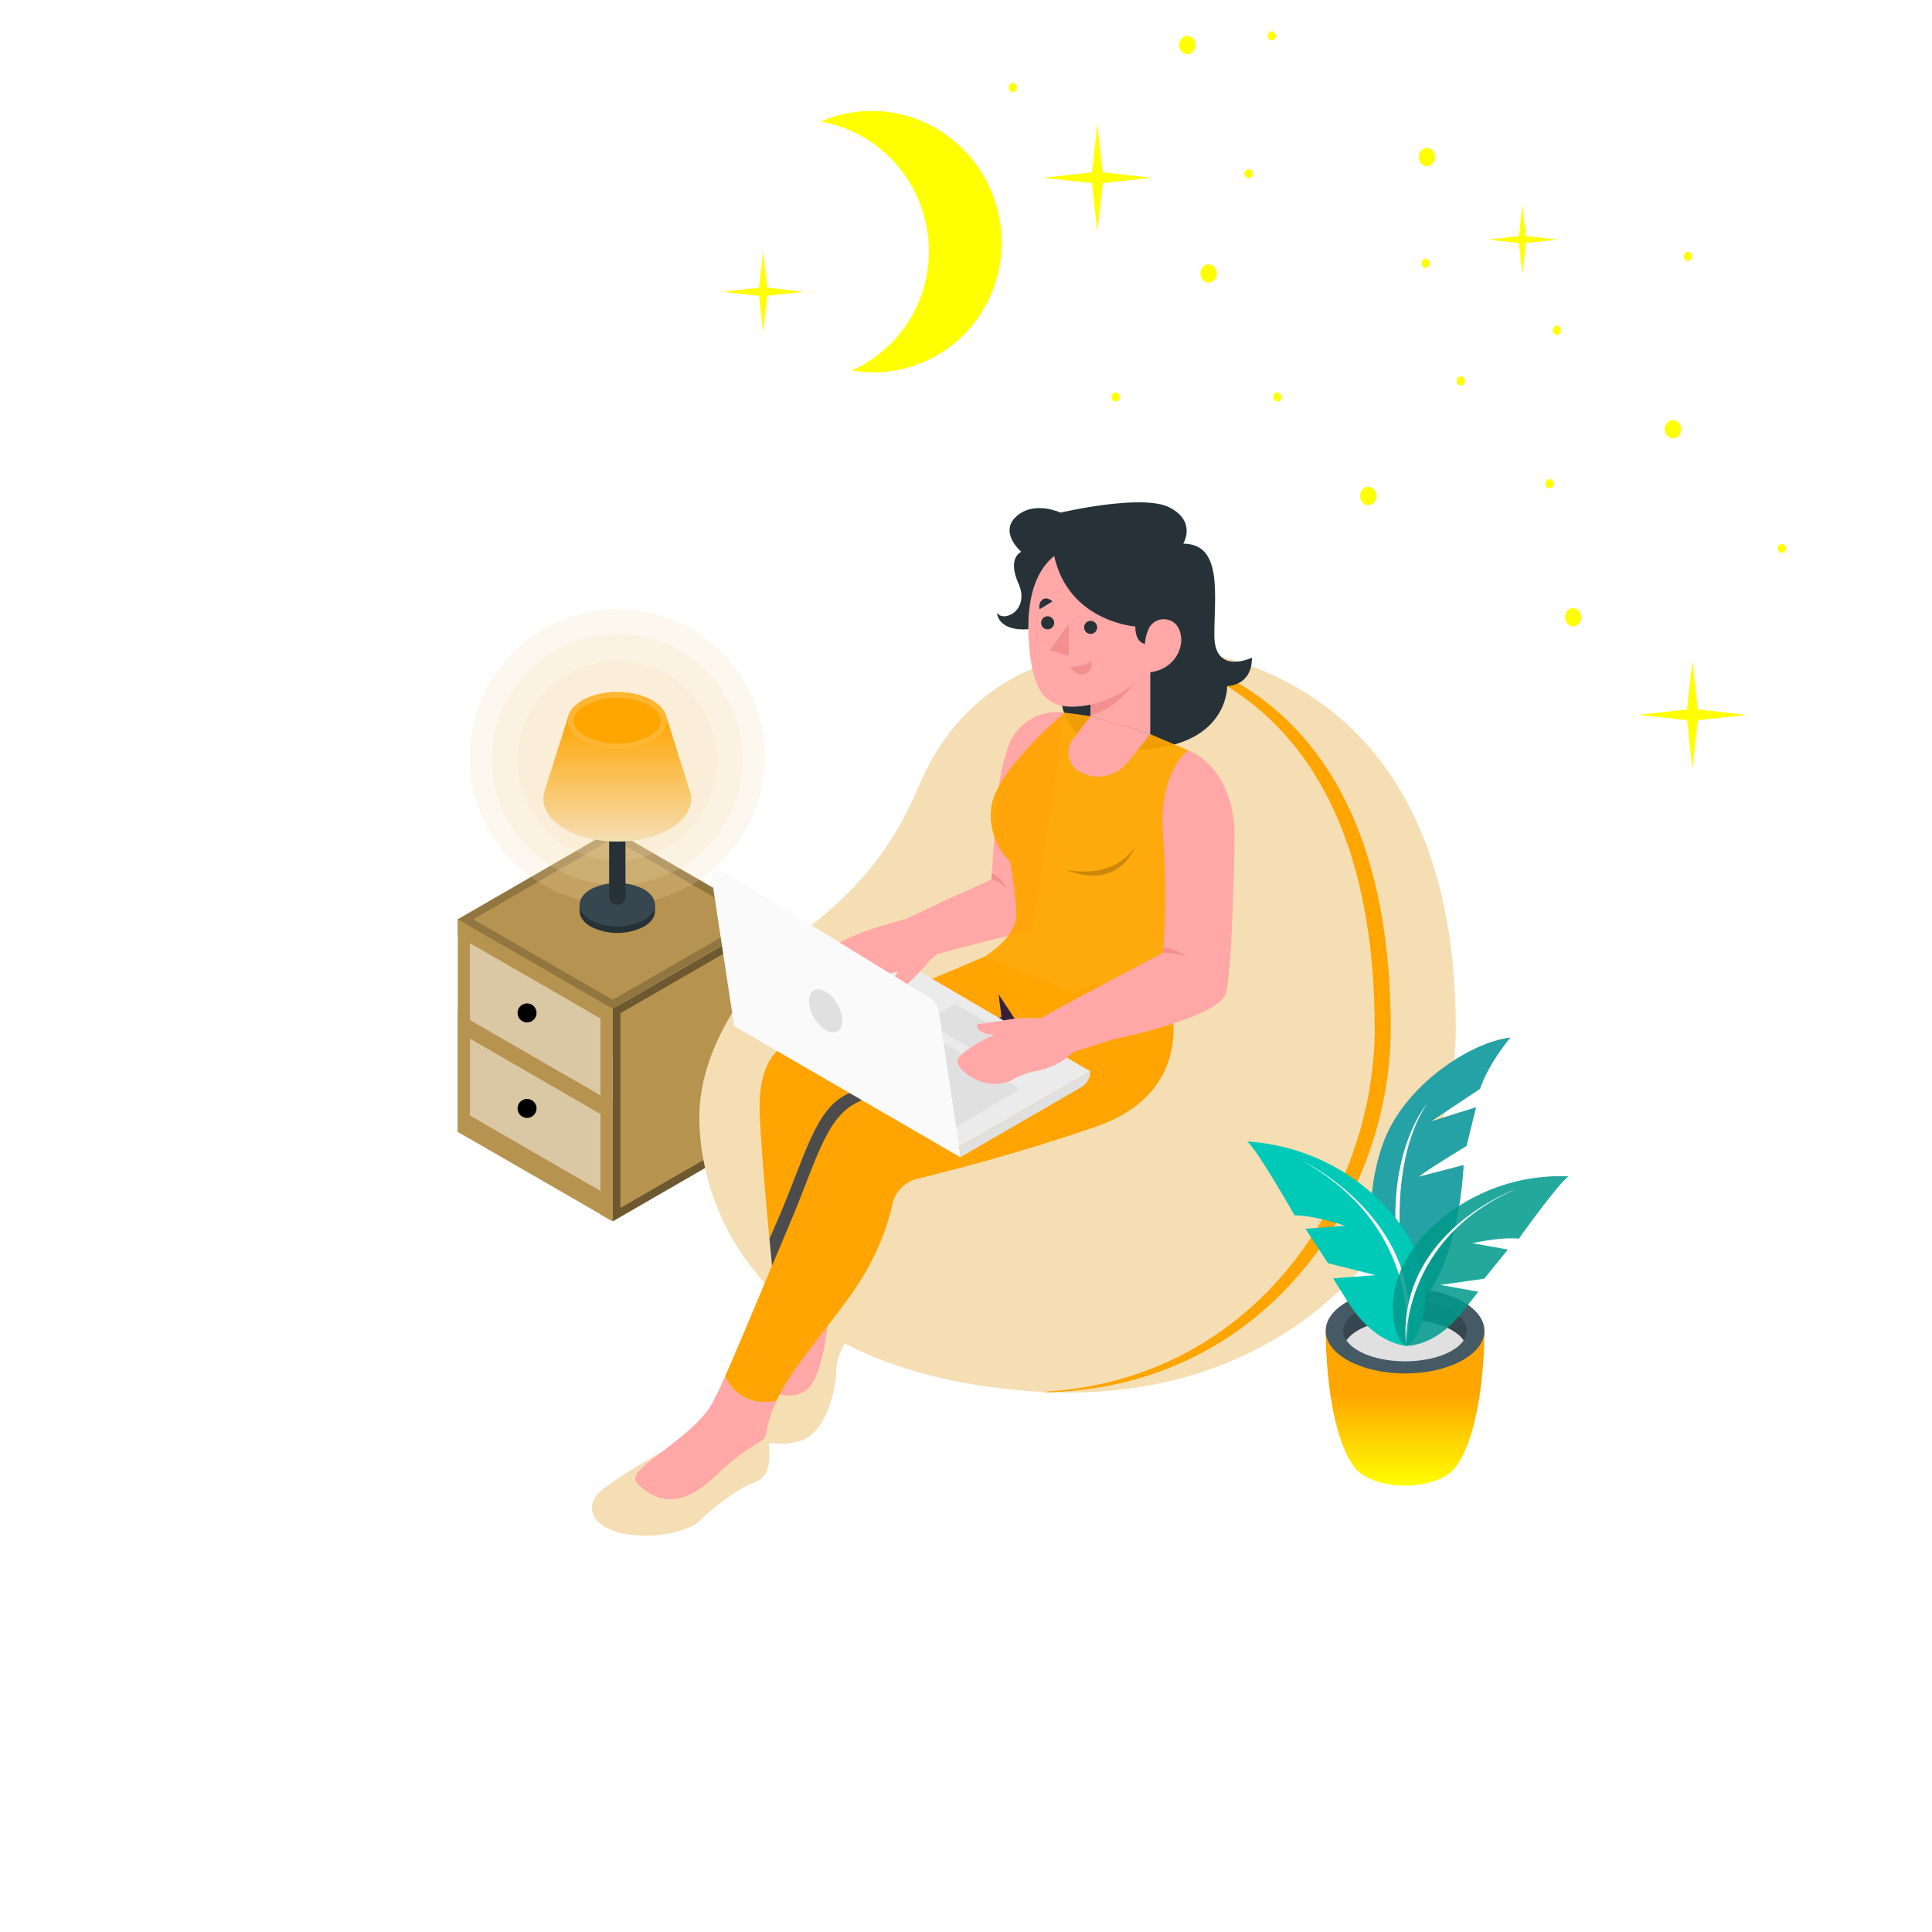 <svg width="250" height="250" viewBox="0 0 250 250" fill="none" xmlns="http://www.w3.org/2000/svg">
<g id="portfolio animation">
<g id="big stars" filter="url(#filter0_d)">
<path id="Vector 6" d="M197.448 23.448L201.5 23L197.448 22.552L197 18.5L196.552 22.552L192.5 23L196.552 23.448L197 27.5L197.448 23.448Z" fill="#FFFF00"/>
<path id="Vector 3" d="M99.273 30.273L104 29.75L99.273 29.227L98.75 24.5L98.227 29.227L93.5 29.75L98.227 30.273L98.75 35L99.273 30.273Z" fill="#FFFF00"/>
<path id="Vector 3_2" d="M142.697 15.697L149 15L142.697 14.303L142 8L141.303 14.303L135 15L141.303 15.697L142 22L142.697 15.697Z" fill="#FFFF00"/>
<path id="Vector 2" d="M219.697 85.197L226 84.5L219.697 83.803L219 77.5L218.303 83.803L212 84.5L218.303 85.197L219 91.5L219.697 85.197Z" fill="#FFFF00"/>
</g>
<g id="side table">
<path id="Vector" d="M60.82 119.83V147.34L80.87 135.765V108.255L60.82 119.83Z" fill="#B79350"/>
<path id="Vector_2" opacity="0.4" d="M60.82 119.83V147.34L80.87 135.765V108.255L60.82 119.83Z" fill="#B79350"/>
<path id="Vector_3" d="M59.235 118.955V146.46L60.82 147.34V119.83L59.235 118.955Z" fill="#B79350"/>
<path id="Vector_4" d="M79.285 130.53V158.04L99.34 146.46V118.955L79.285 130.53Z" fill="#B79350"/>
<path id="Vector_5" opacity="0.4" d="M98.84 119.821V146.171L79.785 157.174V130.819L98.84 119.821Z" fill="#B79350" stroke="black"/>
<path id="Vector_6" d="M77.7 129.65V157.16L79.285 158.04V130.53L77.7 129.65Z" fill="#B79350"/>
<path id="Vector_7" d="M79.285 132.72L59.235 121.145V118.955L79.285 130.53V132.72Z" fill="#B79350"/>
<path id="Vector_8" d="M79.285 158.04L59.235 146.46V130.66L79.285 142.24V158.04Z" fill="#B79350"/>
<path id="Vector_9" d="M79.285 130.53L59.235 118.955L79.285 107.375L99.34 118.955L79.285 130.53Z" fill="#B79350"/>
<path id="Vector_10" opacity="0.2" d="M79.285 129.953L60.235 118.955L79.285 107.952L98.34 118.955L79.285 129.953Z" fill="#B79350" stroke="black"/>
<path id="Vector_11" d="M77.7 141.73L60.82 131.985V122.055L77.7 131.8V141.73Z" fill="#DAC7A4"/>
<path id="Vector_12" opacity="0.6" d="M77.7 141.73L60.82 131.985V122.055L77.7 131.8V141.73Z" fill="#DAC7A4"/>
<path id="Vector_13" d="M68.2 132.3C68.879 132.3 69.43 131.749 69.43 131.07C69.43 130.391 68.879 129.84 68.2 129.84C67.521 129.84 66.97 130.391 66.97 131.07C66.97 131.749 67.521 132.3 68.2 132.3Z" fill="black"/>
<path id="Vector_14" d="M77.7 154.095L60.82 144.345V134.415L77.7 144.16V154.095Z" fill="#DAC7A4"/>
<path id="Vector_15" opacity="0.6" d="M77.7 154.095L60.82 144.345V134.415L77.7 144.16V154.095Z" fill="#DAC7A4"/>
<path id="Vector_16" d="M68.2 144.66C68.879 144.66 69.43 144.109 69.43 143.43C69.43 142.751 68.879 142.2 68.2 142.2C67.521 142.2 66.97 142.751 66.97 143.43C66.97 144.109 67.521 144.66 68.2 144.66Z" fill="black"/>
</g>
<g id="lamp">
<path id="Vector_17" opacity="0.2" d="M93.398 111.478C100.867 104.009 100.867 91.9 93.398 84.431C85.929 76.962 73.82 76.962 66.351 84.431C58.883 91.9 58.883 104.009 66.351 111.478C73.82 118.947 85.929 118.947 93.398 111.478Z" fill="#F5DEB3"/>
<path id="Vector_18" opacity="0.2" d="M79.875 114.515C88.847 114.515 96.12 107.242 96.12 98.27C96.12 89.298 88.847 82.025 79.875 82.025C70.903 82.025 63.63 89.298 63.63 98.27C63.63 107.242 70.903 114.515 79.875 114.515Z" fill="#F5DEB3"/>
<path id="Vector_19" opacity="0.2" d="M79.875 111.335C86.999 111.335 92.775 105.559 92.775 98.435C92.775 91.311 86.999 85.535 79.875 85.535C72.75 85.535 66.975 91.311 66.975 98.435C66.975 105.559 72.75 111.335 79.875 111.335Z" fill="#F5DEB3"/>
<path id="Vector_20" d="M84.54 117.08C84.254 116.581 83.833 116.173 83.325 115.905C82.256 115.365 81.075 115.084 79.877 115.084C78.68 115.084 77.499 115.365 76.43 115.905C75.92 116.173 75.497 116.581 75.21 117.08H75V117.9C75 118.62 75.475 119.34 76.43 119.9C77.498 120.442 78.679 120.725 79.877 120.725C81.076 120.725 82.257 120.442 83.325 119.9C84.28 119.35 84.755 118.63 84.755 117.9V117.08H84.54Z" fill="#263238"/>
<path id="Vector_21" d="M83.325 119.07C82.257 119.612 81.076 119.895 79.877 119.895C78.679 119.895 77.498 119.612 76.43 119.07C74.525 117.97 74.525 116.185 76.43 115.07C77.499 114.53 78.68 114.249 79.877 114.249C81.075 114.249 82.256 114.53 83.325 115.07C85.23 116.185 85.23 117.97 83.325 119.07Z" fill="#37474F"/>
<path id="Vector_22" d="M78.82 93.745H80.935V116.05C80.935 116.322 80.827 116.583 80.635 116.775C80.442 116.967 80.182 117.075 79.91 117.075H79.845C79.71 117.075 79.577 117.048 79.453 116.997C79.328 116.945 79.215 116.87 79.12 116.775C79.025 116.68 78.949 116.567 78.898 116.442C78.846 116.318 78.82 116.185 78.82 116.05V93.745Z" fill="#263238"/>
<path id="Vector_23" d="M89.33 102.59C89.3 102.47 89.26 102.355 89.22 102.24L86.22 92.74H73.525L70.525 102.24C70.485 102.355 70.445 102.47 70.415 102.59C70 104.25 70.915 106 73.115 107.28C76.845 109.435 82.89 109.435 86.615 107.28C88.845 106 89.745 104.25 89.33 102.59Z" fill="url(#paint0_linear)"/>
<path id="Vector_24" opacity="0.4" d="M89.33 102.59C89.3 102.47 89.26 102.355 89.22 102.24L86.22 92.74H73.525L70.525 102.24C70.485 102.355 70.445 102.47 70.415 102.59C70 104.25 70.915 106 73.115 107.28C76.845 109.435 82.89 109.435 86.615 107.28C88.845 106 89.745 104.25 89.33 102.59Z" fill="url(#paint1_linear)"/>
<path id="Vector_25" d="M84.415 95.885C81.915 97.33 77.845 97.33 75.34 95.885C72.835 94.44 72.84 92.09 75.34 90.645C77.84 89.2 81.91 89.195 84.415 90.645C86.92 92.095 86.92 94.435 84.415 95.885Z" fill="#FFA500"/>
<path id="Vector_26" d="M79.875 89.555V90.31C81.326 90.282 82.76 90.627 84.04 91.31C85.005 91.87 85.54 92.57 85.54 93.28C85.54 93.99 85.005 94.685 84.04 95.245C82.748 95.892 81.323 96.23 79.877 96.23C78.432 96.23 77.007 95.892 75.715 95.245C74.745 94.685 74.215 93.985 74.215 93.28C74.215 92.575 74.745 91.87 75.715 91.31C76.994 90.627 78.426 90.283 79.875 90.31V89.555ZM79.875 89.555C78.295 89.525 76.734 89.9 75.34 90.645C72.84 92.09 72.84 94.435 75.34 95.885C76.746 96.598 78.301 96.97 79.877 96.97C81.454 96.97 83.009 96.598 84.415 95.885C86.915 94.435 86.915 92.09 84.415 90.645C83.019 89.9 81.457 89.525 79.875 89.555Z" fill="#FFA500"/>
<path id="Vector_27" opacity="0.2" d="M79.875 89.555V90.31C81.326 90.282 82.76 90.627 84.04 91.31C85.005 91.87 85.54 92.57 85.54 93.28C85.54 93.99 85.005 94.685 84.04 95.245C82.748 95.892 81.323 96.23 79.877 96.23C78.432 96.23 77.007 95.892 75.715 95.245C74.745 94.685 74.215 93.985 74.215 93.28C74.215 92.575 74.745 91.87 75.715 91.31C76.994 90.627 78.426 90.283 79.875 90.31V89.555ZM79.875 89.555C78.295 89.525 76.734 89.9 75.34 90.645C72.84 92.09 72.84 94.435 75.34 95.885C76.746 96.598 78.301 96.97 79.877 96.97C81.454 96.97 83.009 96.598 84.415 95.885C86.915 94.435 86.915 92.09 84.415 90.645C83.019 89.9 81.457 89.525 79.875 89.555Z" fill="white"/>
</g>
<g id="character">
<path id="Vector_28" d="M188.37 133.1C188.37 155.175 170.19 181.36 135.935 180.15C135.605 180.15 135.265 180.15 134.935 180.11C134.225 180.075 133.51 180.03 132.79 179.97C96.5 177 90.5 154.695 90.5 144.59C90.5 134.485 98.385 125.14 103.285 121.155C108.185 117.17 114.315 112.58 118.91 101.71C123.085 91.825 131.185 85.04 144.645 83.885C145.038 83.848 145.438 83.818 145.845 83.795C146.815 83.74 147.845 83.71 148.845 83.71C148.855 83.71 188.37 82.56 188.37 133.1Z" fill="#F5DEB3"/>
<path id="Vector_29" opacity="0.6" d="M188.37 133.1C188.37 155.175 170.19 181.36 135.935 180.15C135.605 180.15 135.265 180.15 134.935 180.11C134.225 180.075 133.51 180.03 132.79 179.97C96.5 177 90.5 154.695 90.5 144.59C90.5 134.485 98.385 125.14 103.285 121.155C108.185 117.17 114.315 112.58 118.91 101.71C123.085 91.825 131.185 85.04 144.645 83.885C145.038 83.848 145.438 83.818 145.845 83.795C146.815 83.74 147.845 83.71 148.845 83.71C148.855 83.71 188.37 82.56 188.37 133.1Z" fill="#F5DEB3"/>
<path id="Vector_30" d="M179.955 133.1C179.955 154.235 164.72 179.14 135.955 180.15C135.625 180.15 135.285 180.15 134.955 180.11C163.035 178.52 177.89 153.97 177.89 133.11C177.89 91.365 153.255 84.89 144.68 83.895C143.89 83.8 143.235 83.755 142.75 83.735C143.12 83.735 143.49 83.735 143.87 83.735C144.538 83.727 145.205 83.756 145.87 83.82C153.445 84.445 179.955 89.8 179.955 133.1Z" fill="#FFA500"/>
<path id="Vector_31" opacity="0.4" d="M179.955 133.1C179.955 154.235 164.72 179.14 135.955 180.15C135.625 180.15 135.285 180.15 134.955 180.11C163.035 178.52 177.89 153.97 177.89 133.11C177.89 91.365 153.255 84.89 144.68 83.895C143.89 83.8 143.235 83.755 142.75 83.735C143.12 83.735 143.49 83.735 143.87 83.735C144.538 83.727 145.205 83.756 145.87 83.82C153.445 84.445 179.955 89.8 179.955 133.1Z" fill="#FFA500"/>
<path id="Vector_32" d="M132.153 71.403C132.153 71.403 130.287 72.132 131.796 75.532C133.304 78.931 129.89 80.627 129 79.29C129 79.29 129.055 81.445 132.429 81.445C135.803 81.445 136.407 79.282 136.407 79.282C136.407 79.282 137.623 80.311 137.623 83.212C137.623 86.112 134.053 97 146.538 97C159.023 97 158.797 88.771 158.797 88.771C158.797 88.771 162 88.817 162 85.102C162 85.102 157.133 87.441 157.133 82.213C157.133 76.986 158.244 70.351 153.11 70.351C153.11 70.351 154.88 67.505 151.355 65.673C147.831 63.84 137.241 66.332 137.241 66.332C137.241 66.332 134.063 64.85 131.786 66.601C129 68.721 132.153 71.403 132.153 71.403Z" fill="#263238"/>
<path id="Vector_33" d="M109.205 166.31L99.1 179.74L101.9 181.955C101.9 181.955 105.945 181.105 107.4 175.76C108.236 172.659 108.839 169.501 109.205 166.31Z" fill="#FFA8A7"/>
<path id="Vector_34" d="M110.115 165.395C110.115 165.395 112.92 167.94 111.68 170.22C110.44 172.5 108.29 174.325 108.225 177.325C108.16 180.325 106.66 185.67 103.335 186.52C100.01 187.37 96.75 186.205 96.835 185.02C96.92 183.835 99.12 179.735 99.12 179.735C99.12 179.735 102.17 181.625 104.425 179.8C106.68 177.975 107.2 170.3 107.2 170.3L110.115 165.395Z" fill="#F5DEB3"/>
<path id="Vector_35" opacity="0.2" d="M110.115 165.395C110.115 165.395 112.92 167.94 111.68 170.22C110.44 172.5 108.29 174.325 108.225 177.325C108.16 180.325 106.66 185.67 103.335 186.52C100.01 187.37 96.75 186.205 96.835 185.02C96.92 183.835 99.12 179.735 99.12 179.735C99.12 179.735 102.17 181.625 104.425 179.8C106.68 177.975 107.2 170.3 107.2 170.3L110.115 165.395Z" fill="#F5DEB3"/>
<path id="Vector_36" d="M127.345 123.82C127.345 123.82 104.845 133.32 103.01 134.275C101.175 135.23 98.01 136.86 98.315 144.185C98.62 151.51 100.475 169.685 100.475 169.685L112.82 145.95L144.69 130.785L127.345 123.82Z" fill="#FFA500"/>
<path id="Vector_37" opacity="0.5" d="M127.345 123.82C127.345 123.82 104.845 133.32 103.01 134.275C101.175 135.23 98.01 136.86 98.315 144.185C98.62 151.51 100.475 169.685 100.475 169.685L112.82 145.95L144.69 130.785L127.345 123.82Z" fill="#FFA500"/>
<path id="Vector_38" d="M99.57 160.29C100.05 165.5 100.5 169.7 100.5 169.7L112.845 145.965L135.565 135.155L130.4 131.115C123.14 134.755 112.59 140.05 109.44 141.665C105.44 143.72 104.19 149.53 100.735 157.605L99.57 160.29Z" fill="white"/>
<path id="Vector_39" opacity="0.7" d="M99.57 160.29C100.05 165.5 100.5 169.7 100.5 169.7L112.845 145.965L135.565 135.155L130.4 131.115C123.14 134.755 112.59 140.05 109.44 141.665C105.44 143.72 104.19 149.53 100.735 157.605L99.57 160.29Z" fill="black"/>
<path id="Vector_40" d="M129.215 128.67L131.535 132.185L129.715 132.46L129.215 128.67Z" fill="#BA68C8"/>
<path id="Vector_41" opacity="0.7" d="M129.215 128.67L131.535 132.185L129.715 132.46L129.215 128.67Z" fill="black"/>
<path id="Vector_42" d="M99.235 185.025C99.235 185.025 99.555 185.565 99.555 188.28C99.555 190.995 98.495 191.54 97.125 192.025C95.755 192.51 91.795 195.4 90.695 196.67C89.595 197.94 85.195 199.265 80.845 198.48C76.495 197.695 75.57 194.85 77.665 193.005C79.76 191.16 85.725 187.81 85.725 187.81L99.235 185.025Z" fill="#F5DEB3"/>
<path id="Vector_43" d="M151.35 129.44L141.67 127.2C141.67 127.2 114.775 140.7 110.77 142.74C106.765 144.78 105.52 150.605 102.065 158.68C99.465 164.755 96.065 173.085 93.835 178.095C93.835 178.095 95.425 182.32 100.47 181.255C102.18 177.525 105.2 174.18 109.59 168.255C113.395 163.12 114.88 158.585 115.455 155.865C115.624 155.062 116.017 154.323 116.587 153.733C117.158 153.143 117.883 152.726 118.68 152.53C123.12 151.455 132.18 149.115 141.715 145.82C155.165 141.2 151.35 129.44 151.35 129.44Z" fill="#FFA500"/>
<path id="Vector_44" opacity="0.5" d="M151.35 129.44L141.67 127.2C141.67 127.2 114.775 140.7 110.77 142.74C106.765 144.78 105.52 150.605 102.065 158.68C99.465 164.755 96.065 173.085 93.835 178.095C93.835 178.095 95.425 182.32 100.47 181.255C102.18 177.525 105.2 174.18 109.59 168.255C113.395 163.12 114.88 158.585 115.455 155.865C115.624 155.062 116.017 154.323 116.587 153.733C117.158 153.143 117.883 152.726 118.68 152.53C123.12 151.455 132.18 149.115 141.715 145.82C155.165 141.2 151.35 129.44 151.35 129.44Z" fill="#FFA500"/>
<path id="Vector_45" d="M93.835 178.095C93.095 179.745 92.485 181.03 92.065 181.76C90.38 184.69 85.455 187.87 83.73 189.37C82.005 190.87 81.625 191.44 83.285 192.71C87.475 195.925 91.11 192.42 93.46 190.17C95.035 188.73 96.762 187.466 98.61 186.4C98.743 186.321 98.856 186.214 98.942 186.086C99.029 185.958 99.086 185.812 99.11 185.66C99.368 184.139 99.827 182.66 100.475 181.26C95.425 182.32 93.835 178.095 93.835 178.095Z" fill="#FFA8A7"/>
<path id="Vector_46" d="M141.085 138.635L124.15 148.41L96 132.13L112.93 122.155L141.085 138.635Z" fill="#EBEBEB"/>
<path id="Vector_47" d="M125.975 135.85L119.62 132.185L123.605 129.885L129.955 133.555L125.975 135.85Z" fill="#E0E0E0"/>
<path id="Vector_48" d="M123.43 145.97L131.99 140.93L115.265 130.81L123.43 145.97Z" fill="#E0E0E0"/>
<path id="Vector_49" d="M123.93 115.765L117.16 118.94C115.129 119.451 113.126 120.068 111.16 120.79C111.16 120.79 106.45 122.715 106.235 123.98C106.02 125.245 109.77 128.285 113.065 126.805C113.931 126.347 114.857 126.011 115.815 125.805C116.7 125.71 119.315 125.305 121.23 123.48L126.705 121.98C126.705 121.98 129.545 116.55 123.93 115.765Z" fill="#FFA8A7"/>
<path id="Vector_50" d="M119.545 125.21C118.76 126.05 116.545 128.17 116.045 128.785C115.545 129.4 114.405 127.82 116.425 125.475C118.173 124.834 119.818 123.94 121.305 122.82C120.78 123.66 120.191 124.459 119.545 125.21Z" fill="#FFA8A7"/>
<path id="Vector_51" d="M137.79 92.215C136.234 91.967 134.64 92.278 133.292 93.095C131.944 93.912 130.93 95.18 130.43 96.675C129.713 98.832 129.251 101.066 129.055 103.33C128.47 110.33 128.305 113.795 128.305 113.795L121.305 116.97C121.305 116.97 125.09 117.155 124.835 122.5L133.565 120.295L137.79 92.215Z" fill="#FFA8A7"/>
<path id="Vector_52" d="M128.305 113.795C129.091 114.036 129.804 114.473 130.375 115.065C130.375 115.065 129.53 113.46 128.345 112.965L128.305 113.795Z" fill="#F28F8F"/>
<path id="Vector_53" d="M148.845 95L153.765 97.095V111.5C152.225 115.192 151.39 119.14 151.305 123.14V130.275C151.305 130.275 141.25 133.86 133.455 129.985C129.68 128.105 127.345 123.825 127.345 123.825C127.345 123.825 131.5 121.38 131.5 118.395C131.419 116.061 131.141 113.738 130.67 111.45C129.758 110.547 129.067 109.445 128.651 108.231C128.235 107.017 128.104 105.723 128.27 104.45C128.825 99.69 137.77 92.21 137.77 92.21L141.105 92.665L148.845 95Z" fill="#FFA500" fill-opacity="0.93"/>
<path id="Vector_54" d="M148.845 94.985L141.125 92.67V83.33H148.845V94.985Z" fill="#FFA8A7"/>
<path id="Vector_55" d="M141.125 92.67C142.703 92.085 144.146 91.186 145.365 90.026C146.585 88.867 147.556 87.472 148.22 85.925V83.33H141.125V92.67Z" fill="#F28F8F"/>
<path id="Vector_56" d="M139.33 70.675C139.33 70.675 132.265 71.085 133.14 83.175C133.545 88.755 134.85 91.645 139.14 91.435C144.01 91.195 150.925 87.85 150.47 78.295C150.015 68.74 139.33 70.675 139.33 70.675Z" fill="#FFA8A7"/>
<path id="Vector_57" d="M148.845 83.33C148.845 83.33 146.91 83.83 146.91 81.065C146.91 81.065 138.31 80.485 136.41 71.95C136.41 71.95 137.26 69.395 142.63 69.395C148 69.395 152.51 74.14 151.13 80.67L148.845 83.33Z" fill="#263238"/>
<path id="Vector_58" d="M138.315 80.735V84.885L135.885 84.14L138.315 80.735Z" fill="#F28F8F"/>
<path id="Vector_59" d="M141.97 81.18C141.97 81.347 141.92 81.51 141.827 81.649C141.735 81.788 141.603 81.897 141.448 81.961C141.294 82.025 141.124 82.041 140.96 82.009C140.796 81.976 140.646 81.896 140.527 81.778C140.409 81.659 140.329 81.509 140.296 81.345C140.264 81.181 140.28 81.011 140.344 80.857C140.408 80.702 140.516 80.57 140.655 80.477C140.794 80.385 140.958 80.335 141.125 80.335C141.349 80.335 141.564 80.424 141.722 80.582C141.881 80.741 141.97 80.956 141.97 81.18Z" fill="#263238"/>
<path id="Vector_60" d="M136.41 80.59C136.41 80.757 136.36 80.921 136.268 81.059C136.175 81.198 136.043 81.307 135.888 81.371C135.734 81.435 135.564 81.451 135.4 81.419C135.236 81.386 135.086 81.306 134.967 81.188C134.849 81.069 134.769 80.919 134.736 80.755C134.704 80.591 134.72 80.421 134.784 80.267C134.848 80.112 134.957 79.98 135.096 79.887C135.234 79.794 135.398 79.745 135.565 79.745C135.789 79.745 136.004 79.834 136.162 79.993C136.321 80.151 136.41 80.366 136.41 80.59Z" fill="#263238"/>
<path id="Vector_61" d="M134.535 78.83L136.19 77.83C136.19 77.83 135.555 77.17 134.92 77.57C134.735 77.716 134.599 77.915 134.53 78.14C134.461 78.365 134.463 78.606 134.535 78.83Z" fill="#263238"/>
<path id="Vector_62" d="M138.525 86.26C139.489 86.331 140.449 86.075 141.25 85.535C141.25 85.535 141.435 86.965 140.25 87.24C139.065 87.515 138.525 86.26 138.525 86.26Z" fill="#F28F8F"/>
<path id="Vector_63" d="M148.16 83.645C148.133 82.942 148.265 82.241 148.545 81.595C148.678 81.193 148.927 80.839 149.261 80.577C149.594 80.316 149.998 80.159 150.42 80.125C152.59 80.065 152.885 82.155 152.855 82.895C152.775 84.85 151.195 86.955 148.255 87.035L148.16 83.645Z" fill="#FFA8A7"/>
<path id="Vector_64" d="M141.125 92.67L138.85 95.63C138.594 95.963 138.414 96.348 138.323 96.758C138.231 97.167 138.23 97.592 138.321 98.002C138.411 98.413 138.589 98.798 138.844 99.132C139.099 99.466 139.423 99.74 139.795 99.935C140.805 100.464 141.967 100.625 143.082 100.392C144.198 100.158 145.197 99.544 145.91 98.655L148.845 94.985L141.125 92.67Z" fill="#FFA8A7"/>
<path id="Vector_65" d="M141.085 128.265L134.63 131.765C133.641 131.691 132.649 131.691 131.66 131.765C130.52 131.905 127.49 132.455 126.71 132.49C125.93 132.525 126.675 133.99 128.71 133.86C128.71 133.86 124.08 135.98 123.915 137.25C123.75 138.52 127.63 141.41 130.86 139.79C131.707 139.299 132.617 138.928 133.565 138.685C134.445 138.555 137.065 138.03 138.88 136.14L144.29 134.415C144.29 134.415 146.72 128.82 141.085 128.265Z" fill="#FFA8A7"/>
<path id="Vector_66" d="M153.765 97.08C153.765 97.08 149.845 99.785 150.5 108.11C150.891 113.159 150.891 118.231 150.5 123.28L141.075 128.28C142.09 128.951 142.918 129.869 143.482 130.947C144.046 132.025 144.327 133.229 144.3 134.445C144.3 134.445 157.84 131.655 158.65 128.5C159.46 125.345 159.75 110.27 159.75 107.65C159.75 105.03 158.68 99.175 153.765 97.08Z" fill="#FFA8A7"/>
<path id="Vector_67" d="M150.5 123.28C151.536 123.257 152.565 123.446 153.525 123.835C152.664 123.155 151.643 122.705 150.56 122.53L150.5 123.28Z" fill="#F28F8F"/>
<path id="Vector_68" d="M92.075 113.5L95 132.745C94.998 132.75 94.997 132.755 94.997 132.76C94.997 132.765 94.998 132.77 95 132.775L124.24 149.735C124.247 149.739 124.255 149.74 124.263 149.74C124.271 149.739 124.279 149.736 124.286 149.732C124.293 149.727 124.298 149.721 124.301 149.714C124.305 149.706 124.306 149.698 124.305 149.69L121.5 131C121.439 130.602 121.292 130.221 121.069 129.885C120.847 129.549 120.553 129.266 120.21 129.055L93.39 112.61C93.248 112.519 93.082 112.472 92.913 112.474C92.744 112.477 92.58 112.528 92.44 112.623C92.3 112.718 92.191 112.851 92.126 113.007C92.061 113.163 92.044 113.334 92.075 113.5Z" fill="#FAFAFA"/>
<path id="Vector_69" d="M124.28 149.735L139.9 140.69C140.26 140.481 140.558 140.181 140.766 139.82C140.974 139.46 141.084 139.051 141.085 138.635L124.15 148.41L124.28 149.735Z" fill="#E0E0E0"/>
<path id="Vector_70" d="M109 132.045C109 133.42 108.03 133.98 106.84 133.29C106.212 132.881 105.69 132.329 105.316 131.68C104.941 131.031 104.725 130.303 104.685 129.555C104.685 128.175 105.65 127.62 106.84 128.31C107.468 128.719 107.991 129.27 108.366 129.919C108.742 130.568 108.959 131.296 109 132.045Z" fill="#E0E0E0"/>
<path id="Vector_71" opacity="0.2" d="M137.79 112.5C137.79 112.5 143.69 114.105 146.82 109.67C146.82 109.655 144.795 115.38 137.79 112.5Z" fill="black"/>
</g>
<g id="plant">
<path id="Vector_72" d="M182.525 169.9C182.525 169.9 174.175 161.745 178.93 148.085C181.595 140.425 190.43 134.805 195.43 134.275C195.43 134.275 192.705 137.42 191.505 140.9L185.17 145.11L191 143.285L189.76 148.285C189.76 148.285 184.35 151.56 183.55 152.285L189.38 150.76C189.38 150.76 188.94 164.83 182.525 169.9Z" fill="#008075"/>
<path id="Vector_73" opacity="0.4" d="M182.525 169.9C182.525 169.9 174.175 161.745 178.93 148.085C181.595 140.425 190.43 134.805 195.43 134.275C195.43 134.275 192.705 137.42 191.505 140.9L185.17 145.11L191 143.285L189.76 148.285C189.76 148.285 184.35 151.56 183.55 152.285L189.38 150.76C189.38 150.76 188.94 164.83 182.525 169.9Z" fill="#5CD4EE"/>
<path id="Vector_74" d="M182.525 169.9C182.525 169.9 178.205 152.835 184.6 142.9C184.6 142.88 177.1 151.665 182.525 169.9Z" fill="white"/>
<path id="Vector_75" d="M192.085 172.21L181.865 172.085H181.76L171.545 172.21C171.545 172.21 171.43 184.8 175.31 189.925C176.38 191.285 178.89 192.24 181.81 192.24C184.73 192.24 187.255 191.28 188.31 189.915C192.2 184.79 192.085 172.21 192.085 172.21Z" fill="url(#paint2_linear)"/>
<path id="Vector_76" d="M181.815 177.725C187.487 177.725 192.085 175.256 192.085 172.21C192.085 169.164 187.487 166.695 181.815 166.695C176.143 166.695 171.545 169.164 171.545 172.21C171.545 175.256 176.143 177.725 181.815 177.725Z" fill="#455A64"/>
<path id="Vector_77" d="M181.815 170.75C185.35 170.75 188.34 171.885 189.395 173.45C189.653 173.087 189.796 172.655 189.805 172.21C189.805 170.035 186.225 168.27 181.805 168.27C177.385 168.27 173.805 170.035 173.805 172.21C173.812 172.655 173.955 173.088 174.215 173.45C175.29 171.885 178.28 170.75 181.815 170.75Z" fill="#37474F"/>
<path id="Vector_78" d="M181.815 170.75C178.28 170.75 175.29 171.885 174.235 173.45C175.29 175.02 178.28 176.155 181.815 176.155C185.35 176.155 188.34 175.02 189.395 173.45C188.34 171.885 185.35 170.75 181.815 170.75Z" fill="#E0E0E0"/>
<path id="Vector_79" d="M181.94 174.135C181.94 174.135 178 174 174.585 168.725C173.185 166.555 172.51 165.415 172.51 165.415L178.01 165.005L171.835 163.46L168.93 159L174.06 158.62C174.06 158.62 170.24 157.28 167.51 157.26C167.51 157.26 162.775 148.905 161.395 147.71C164.973 147.932 168.47 148.869 171.68 150.464C174.89 152.06 177.748 154.282 180.085 157C187.865 166.19 183.095 174.37 181.94 174.135Z" fill="#00C9B7"/>
<path id="Vector_80" d="M181.94 174.135C181.94 174.135 184.415 159.22 168.615 150.255C168.615 150.255 185 158.13 181.94 174.135Z" fill="white"/>
<path id="Vector_81" opacity="0.5" d="M181.94 174.135C181.94 174.135 185.525 174.365 189.085 169.945C190.55 168.12 191.27 167.155 191.27 167.155L186.33 166.265L192.05 165.455L195.105 161.7L190.5 160.875C190.5 160.875 194.075 160.025 196.54 160.265C196.54 160.265 201.595 153.17 202.955 152.225C199.706 152.087 196.463 152.602 193.417 153.739C190.371 154.876 187.584 156.612 185.22 158.845C177.345 166.41 180.875 174.235 181.94 174.135Z" fill="#00C9B7"/>
<path id="Vector_82" opacity="0.4" d="M181.94 174.135C181.94 174.135 185.525 174.365 189.085 169.945C190.55 168.12 191.27 167.155 191.27 167.155L186.33 166.265L192.05 165.455L195.105 161.7L190.5 160.875C190.5 160.875 194.075 160.025 196.54 160.265C196.54 160.265 201.595 153.17 202.955 152.225C199.706 152.087 196.463 152.602 193.417 153.739C190.371 154.876 187.584 156.612 185.22 158.845C177.345 166.41 180.875 174.235 181.94 174.135Z" fill="#00C9B7"/>
<path id="Vector_83" opacity="0.4" d="M181.94 174.135C181.94 174.135 185.525 174.365 189.085 169.945C190.55 168.12 191.27 167.155 191.27 167.155L186.33 166.265L192.05 165.455L195.105 161.7L190.5 160.875C190.5 160.875 194.075 160.025 196.54 160.265C196.54 160.265 201.595 153.17 202.955 152.225C199.706 152.087 196.463 152.602 193.417 153.739C190.371 154.876 187.584 156.612 185.22 158.845C177.345 166.41 180.875 174.235 181.94 174.135Z" fill="#00C9B7"/>
<path id="Vector_84" opacity="0.2" d="M181.94 174.135C181.94 174.135 185.525 174.365 189.085 169.945C190.55 168.12 191.27 167.155 191.27 167.155L186.33 166.265L192.05 165.455L195.105 161.7L190.5 160.875C190.5 160.875 194.075 160.025 196.54 160.265C196.54 160.265 201.595 153.17 202.955 152.225C199.706 152.087 196.463 152.602 193.417 153.739C190.371 154.876 187.584 156.612 185.22 158.845C177.345 166.41 180.875 174.235 181.94 174.135Z" fill="black"/>
<path id="Vector_85" d="M181.94 174.135C181.94 174.135 181.11 160.445 196.21 153.84C196.21 153.84 180.675 159.405 181.94 174.135Z" fill="white"/>
</g>
<g id="moon">
<path id="Vector_86" d="M120.069 30.412C120.516 34.034 119.795 37.696 118.015 40.854C116.235 44.012 113.491 46.497 110.191 47.938C112.757 48.384 115.387 48.218 117.87 47.454C120.353 46.69 122.622 45.348 124.496 43.536C126.369 41.724 127.796 39.492 128.662 37.017C129.529 34.541 129.811 31.892 129.486 29.278C129.161 26.664 128.239 24.159 126.792 21.962C125.346 19.764 123.414 17.935 121.152 16.619C118.89 15.304 116.36 14.539 113.763 14.385C111.165 14.231 108.572 14.692 106.19 15.732C109.747 16.35 113.02 18.113 115.521 20.758C118.022 23.403 119.617 26.789 120.069 30.412Z" fill="#FFFF00"/>
</g>
<g id="small-stars">
<path id="Vector_87" d="M178.12 64.182C178.12 64.415 178.058 64.644 177.941 64.838C177.825 65.032 177.659 65.184 177.466 65.273C177.272 65.363 177.059 65.386 176.853 65.341C176.648 65.295 176.459 65.183 176.31 65.017C176.162 64.852 176.061 64.641 176.02 64.412C175.979 64.183 176 63.945 176.081 63.73C176.161 63.514 176.297 63.329 176.471 63.199C176.645 63.069 176.85 63 177.06 63C177.341 63 177.611 63.124 177.81 63.346C178.008 63.568 178.12 63.868 178.12 64.182Z" fill="#FFFF00"/>
<path id="Vector_88" d="M157.465 35.394C157.465 35.628 157.403 35.856 157.286 36.051C157.17 36.245 157.004 36.397 156.811 36.486C156.617 36.575 156.404 36.599 156.198 36.553C155.993 36.508 155.804 36.395 155.656 36.23C155.507 36.065 155.406 35.854 155.365 35.625C155.325 35.396 155.346 35.158 155.426 34.942C155.506 34.726 155.642 34.542 155.816 34.412C155.991 34.282 156.195 34.213 156.405 34.213C156.686 34.213 156.956 34.337 157.155 34.559C157.353 34.78 157.465 35.081 157.465 35.394Z" fill="#FFFF00"/>
<path id="Vector_89" d="M203.56 81.053C204.145 81.053 204.62 80.524 204.62 79.871C204.62 79.219 204.145 78.69 203.56 78.69C202.975 78.69 202.5 79.219 202.5 79.871C202.5 80.524 202.975 81.053 203.56 81.053Z" fill="#FFFF00"/>
<path id="Vector_90" d="M200.53 63.182C200.823 63.182 201.06 62.917 201.06 62.591C201.06 62.264 200.823 62 200.53 62C200.237 62 200 62.264 200 62.591C200 62.917 200.237 63.182 200.53 63.182Z" fill="#FFFF00"/>
<path id="Vector_91" d="M165.3 51.96C165.593 51.96 165.83 51.695 165.83 51.369C165.83 51.043 165.593 50.778 165.3 50.778C165.007 50.778 164.77 51.043 164.77 51.369C164.77 51.695 165.007 51.96 165.3 51.96Z" fill="#FFFF00"/>
<path id="Vector_92" d="M189.56 49.295C189.56 49.452 189.504 49.602 189.405 49.713C189.305 49.824 189.171 49.886 189.03 49.886C188.889 49.886 188.755 49.824 188.655 49.713C188.556 49.602 188.5 49.452 188.5 49.295C188.5 49.139 188.556 48.989 188.655 48.878C188.755 48.767 188.889 48.705 189.03 48.705C189.171 48.705 189.305 48.767 189.405 48.878C189.504 48.989 189.56 49.139 189.56 49.295Z" fill="#FFFF00"/>
<path id="Vector_93" d="M144.37 51.96C144.663 51.96 144.9 51.695 144.9 51.369C144.9 51.043 144.663 50.778 144.37 50.778C144.077 50.778 143.84 51.043 143.84 51.369C143.84 51.695 144.077 51.96 144.37 51.96Z" fill="#FFFF00"/>
<path id="Vector_94" d="M183.583 20.227C183.599 19.994 183.677 19.772 183.807 19.589C183.937 19.405 184.113 19.268 184.312 19.196C184.511 19.124 184.726 19.119 184.927 19.183C185.129 19.246 185.31 19.375 185.446 19.552C185.582 19.73 185.668 19.949 185.692 20.181C185.717 20.413 185.679 20.648 185.584 20.856C185.489 21.064 185.341 21.237 185.158 21.351C184.975 21.465 184.766 21.516 184.557 21.498C184.277 21.474 184.016 21.326 183.834 21.087C183.651 20.849 183.561 20.54 183.583 20.227Z" fill="#FFFF00"/>
<path id="Vector_95" d="M215.428 55.456C215.444 55.224 215.522 55.001 215.652 54.818C215.782 54.634 215.958 54.498 216.157 54.425C216.356 54.353 216.571 54.348 216.772 54.412C216.974 54.475 217.155 54.604 217.291 54.782C217.427 54.959 217.513 55.178 217.537 55.41C217.562 55.642 217.524 55.877 217.429 56.085C217.334 56.294 217.186 56.466 217.003 56.58C216.82 56.694 216.611 56.745 216.402 56.727C216.121 56.703 215.861 56.555 215.679 56.317C215.496 56.078 215.406 55.769 215.428 55.456Z" fill="#FFFF00"/>
<path id="Vector_96" d="M153.723 4.65C153.139 4.599 152.629 5.085 152.583 5.735C152.537 6.386 152.973 6.955 153.557 7.006C154.14 7.057 154.651 6.571 154.697 5.92C154.742 5.27 154.306 4.701 153.723 4.65Z" fill="#FFFF00"/>
<path id="Vector_97" d="M230.041 70.918C230.052 70.762 230.119 70.617 230.226 70.515C230.332 70.413 230.471 70.363 230.611 70.375C230.751 70.388 230.881 70.461 230.973 70.58C231.064 70.7 231.109 70.854 231.098 71.01C231.087 71.167 231.021 71.312 230.914 71.413C230.807 71.515 230.668 71.566 230.528 71.553C230.388 71.541 230.258 71.467 230.167 71.348C230.076 71.229 230.03 71.074 230.041 70.918Z" fill="#FFFF00"/>
<path id="Vector_98" d="M131.111 10.735C130.82 10.709 130.564 10.952 130.542 11.278C130.519 11.603 130.737 11.887 131.028 11.913C131.32 11.938 131.575 11.695 131.598 11.37C131.621 11.045 131.403 10.76 131.111 10.735Z" fill="#FFFF00"/>
<path id="Vector_99" d="M164.611 4.046C164.32 4.021 164.064 4.264 164.042 4.589C164.019 4.914 164.237 5.199 164.528 5.224C164.82 5.25 165.075 5.007 165.098 4.682C165.121 4.356 164.903 4.072 164.611 4.046Z" fill="#FFFF00"/>
<path id="Vector_100" d="M161.611 21.883C161.32 21.857 161.064 22.1 161.042 22.425C161.019 22.751 161.237 23.035 161.528 23.061C161.82 23.086 162.075 22.843 162.098 22.518C162.121 22.193 161.903 21.908 161.611 21.883Z" fill="#FFFF00"/>
<path id="Vector_101" d="M201.508 42.148C201.216 42.123 200.961 42.366 200.938 42.691C200.915 43.016 201.133 43.301 201.425 43.326C201.717 43.352 201.972 43.109 201.995 42.783C202.018 42.458 201.8 42.174 201.508 42.148Z" fill="#FFFF00"/>
<path id="Vector_102" d="M183.955 34.014C183.966 33.858 184.033 33.713 184.139 33.611C184.246 33.509 184.385 33.459 184.525 33.471C184.665 33.483 184.795 33.557 184.887 33.676C184.978 33.795 185.023 33.95 185.012 34.106C185.001 34.263 184.935 34.407 184.828 34.509C184.721 34.611 184.582 34.661 184.442 34.649C184.302 34.637 184.172 34.563 184.081 34.444C183.989 34.325 183.944 34.17 183.955 34.014Z" fill="#FFFF00"/>
<path id="Vector_103" d="M218.456 32.587C218.165 32.561 217.91 32.804 217.887 33.13C217.864 33.455 218.082 33.739 218.373 33.765C218.665 33.79 218.92 33.547 218.943 33.222C218.966 32.897 218.748 32.612 218.456 32.587Z" fill="#FFFF00"/>
</g>
</g>
<defs>
<filter id="filter0_d" x="89.5" y="8" width="140.5" height="95.5" filterUnits="userSpaceOnUse" color-interpolation-filters="sRGB">
<feFlood flood-opacity="0" result="BackgroundImageFix"/>
<feColorMatrix in="SourceAlpha" type="matrix" values="0 0 0 0 0 0 0 0 0 0 0 0 0 0 0 0 0 0 127 0"/>
<feOffset dy="8"/>
<feGaussianBlur stdDeviation="2"/>
<feColorMatrix type="matrix" values="0 0 0 0 0 0 0 0 0 0 0 0 0 0 0 0 0 0 0.25 0"/>
<feBlend mode="normal" in2="BackgroundImageFix" result="effect1_dropShadow"/>
<feBlend mode="normal" in="SourceGraphic" in2="effect1_dropShadow" result="shape"/>
</filter>
<linearGradient id="paint0_linear" x1="79.873" y1="92.74" x2="79.873" y2="108.896" gradientUnits="userSpaceOnUse">
<stop stop-color="#FFA500"/>
<stop offset="1" stop-color="#F5DEB3"/>
</linearGradient>
<linearGradient id="paint1_linear" x1="79.873" y1="92.74" x2="79.873" y2="108.896" gradientUnits="userSpaceOnUse">
<stop stop-color="#FFA500"/>
<stop offset="1" stop-color="#F5DEB3"/>
</linearGradient>
<linearGradient id="paint2_linear" x1="181.815" y1="172.085" x2="181.815" y2="192.24" gradientUnits="userSpaceOnUse">
<stop offset="0.407" stop-color="#FFA500"/>
<stop offset="1" stop-color="#FFFF00"/>
</linearGradient>
</defs>
</svg>
